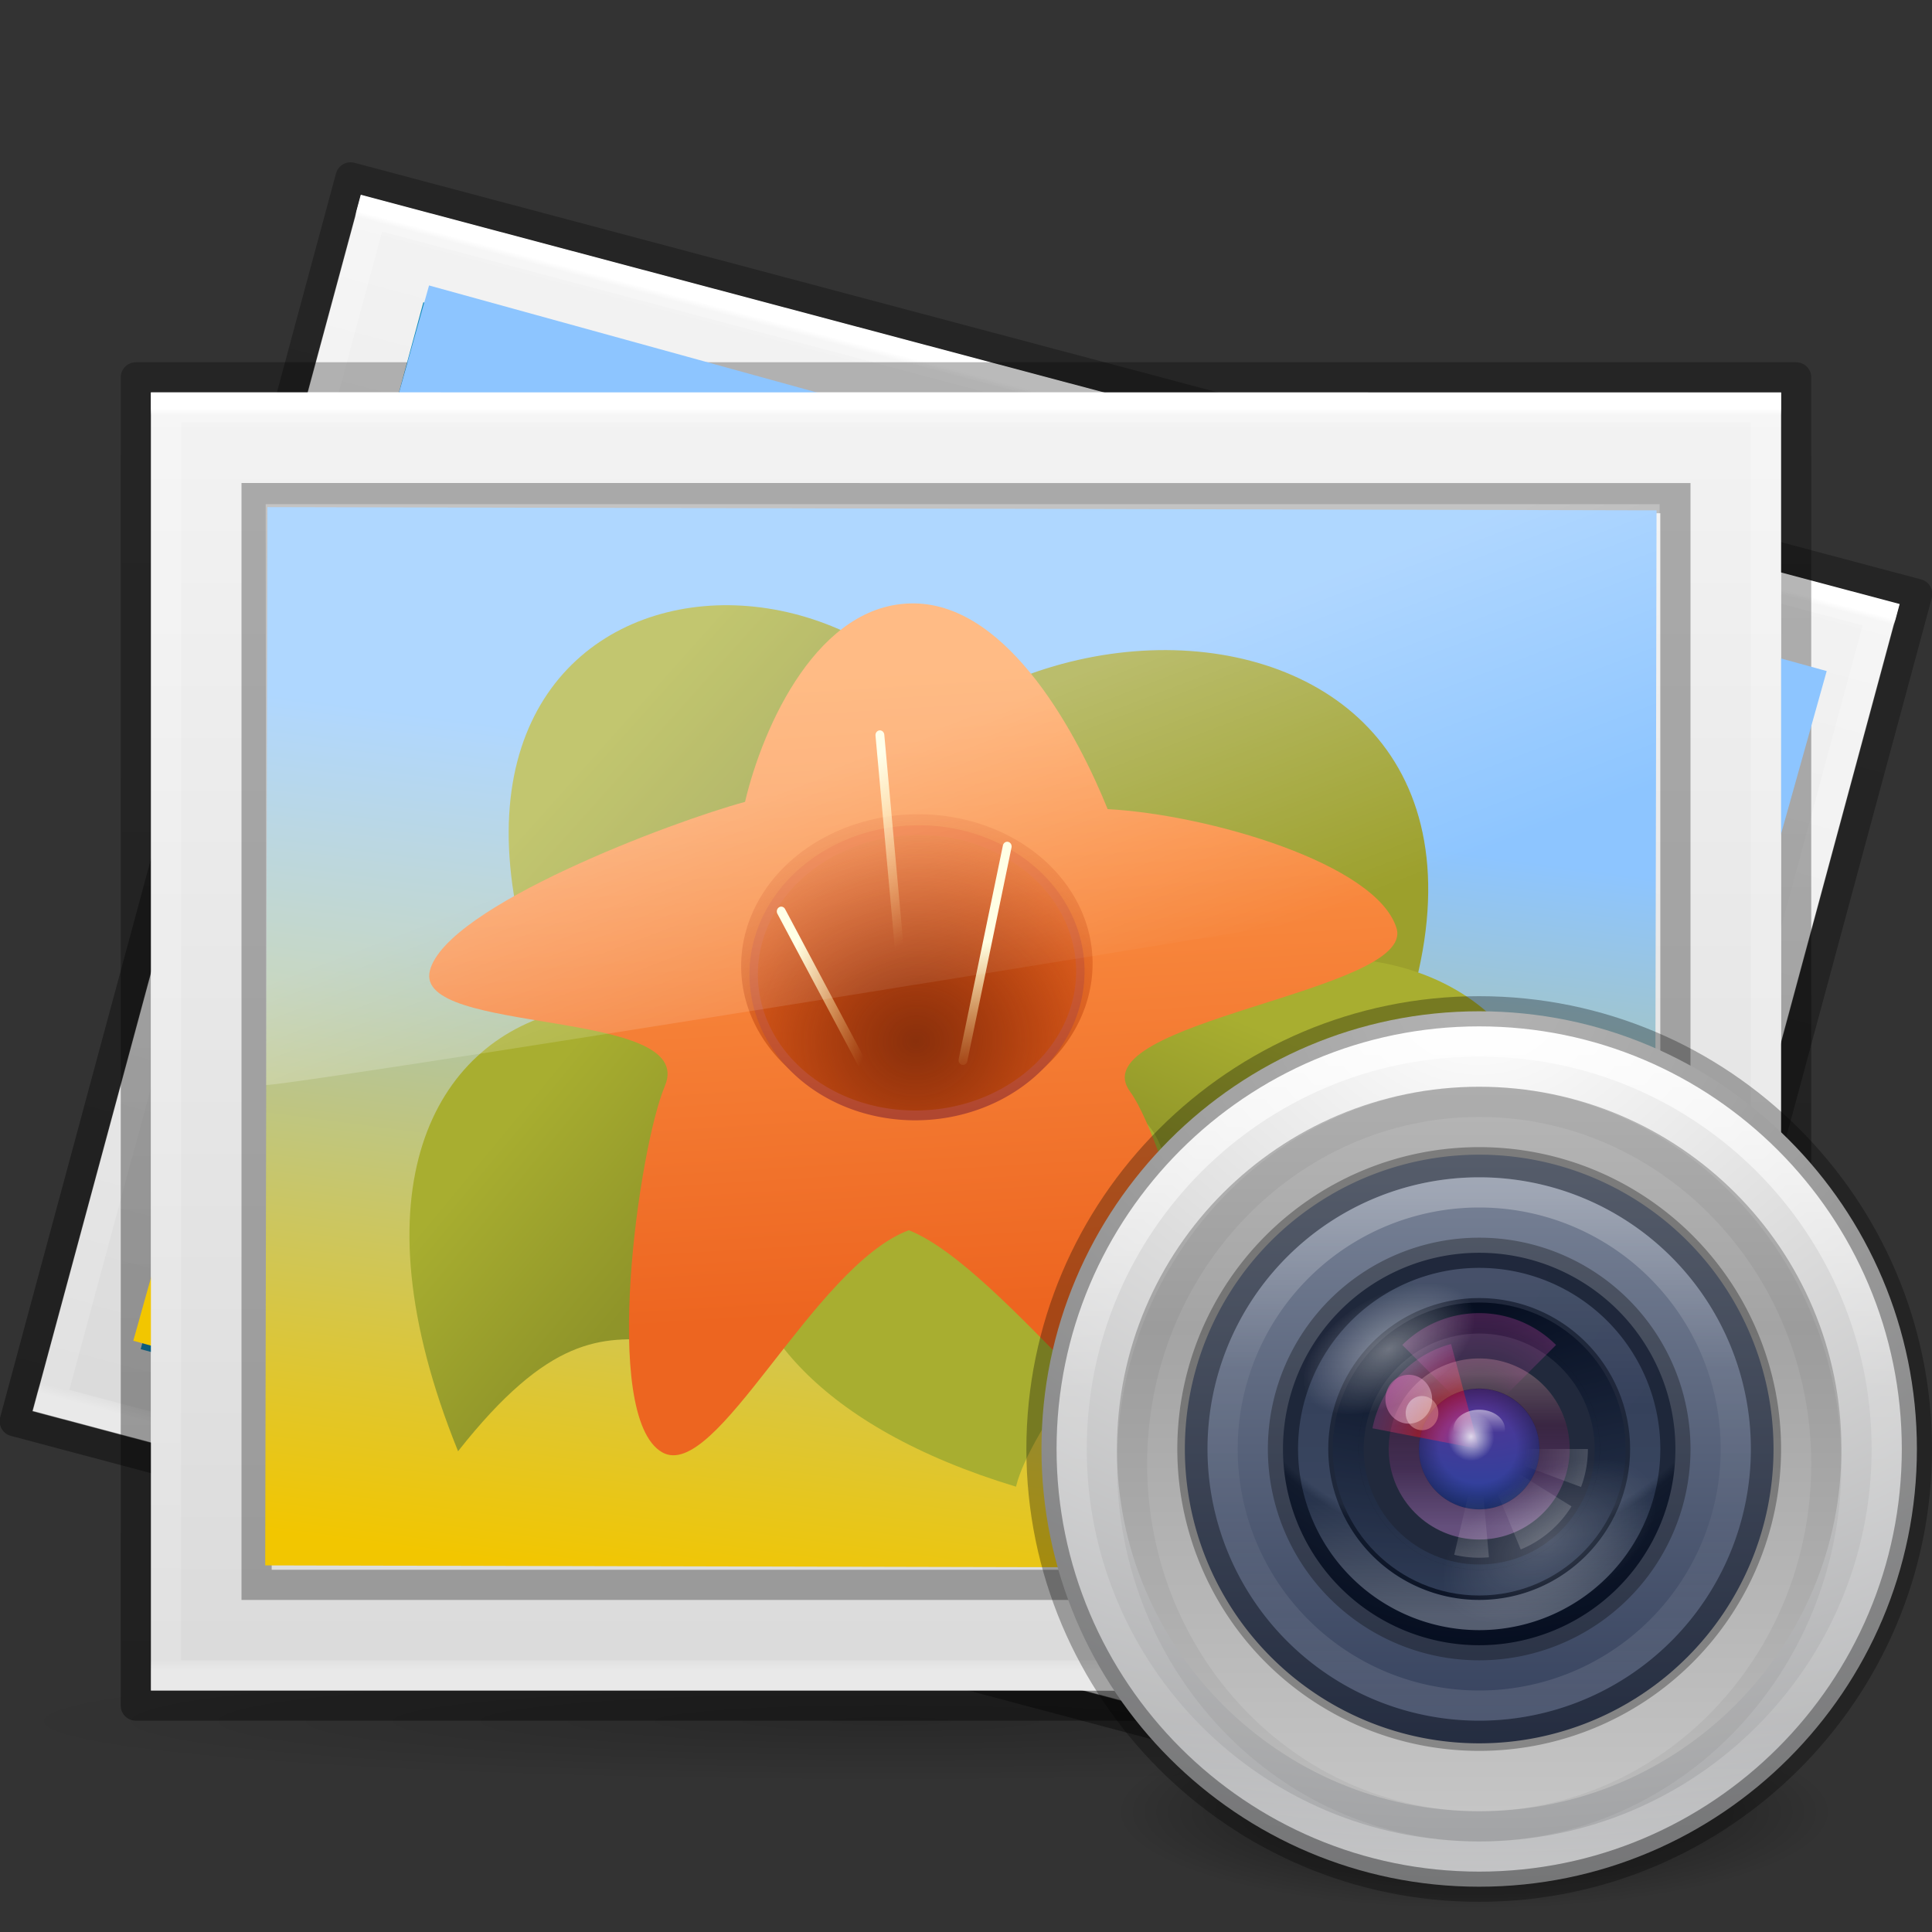 <?xml version="1.0" encoding="UTF-8" standalone="no"?>
<!-- Created with Inkscape (http://www.inkscape.org/) -->

<svg
   xmlns:dc="http://purl.org/dc/elements/1.1/"
   xmlns:cc="http://creativecommons.org/ns#"
   xmlns:rdf="http://www.w3.org/1999/02/22-rdf-syntax-ns#"
   xmlns:svg="http://www.w3.org/2000/svg"
   xmlns="http://www.w3.org/2000/svg"
   xmlns:xlink="http://www.w3.org/1999/xlink"
   xmlns:sodipodi="http://sodipodi.sourceforge.net/DTD/sodipodi-0.dtd"
   xmlns:inkscape="http://www.inkscape.org/namespaces/inkscape"
   version="1.1"
   width="64"
   height="64"
   id="svg3823"
   inkscape:version="0.48.4 r9939"
   sodipodi:docname="gthumb.svg">
  <rect width="100%" height="100%" fill="#333333" stroke="none"/>
  <sodipodi:namedview
     pagecolor="#ffffff"
     bordercolor="#666666"
     borderopacity="1"
     objecttolerance="10"
     gridtolerance="10"
     guidetolerance="10"
     inkscape:pageopacity="0"
     inkscape:pageshadow="2"
     inkscape:window-width="1855"
     inkscape:window-height="734"
     id="namedview227"
     showgrid="false"
     inkscape:zoom="9.9251071"
     inkscape:cx="67.019125"
     inkscape:cy="24.883531"
     inkscape:window-x="65"
     inkscape:window-y="24"
     inkscape:window-maximized="0"
     inkscape:current-layer="layer1" />
  <defs
     id="defs3825">
    <linearGradient
       x1="38.851"
       y1="41.608"
       x2="34.131"
       y2="37.81"
       id="linearGradient5701"
       xlink:href="#linearGradient6455-7-3-3"
       gradientUnits="userSpaceOnUse"
       gradientTransform="matrix(0.171,0,0,0.179,40.859,39.698)" />
    <linearGradient
       id="linearGradient6455-7-3-3">
      <stop
         id="stop6457-5-1-10"
         style="stop-color:#fbac9b;stop-opacity:1"
         offset="0" />
      <stop
         id="stop6459-8-9-7"
         style="stop-color:#fcfafc;stop-opacity:1"
         offset="1" />
    </linearGradient>
    <linearGradient
       x1="38.851"
       y1="41.608"
       x2="34.131"
       y2="37.81"
       id="linearGradient5699"
       xlink:href="#linearGradient6413-0-0-0"
       gradientUnits="userSpaceOnUse"
       gradientTransform="matrix(0.245,0,0,0.256,37.734,36.181)" />
    <linearGradient
       id="linearGradient6413-0-0-0">
      <stop
         id="stop6415-1-7-3"
         style="stop-color:#feffff;stop-opacity:1"
         offset="0" />
      <stop
         id="stop6417-4-9-2"
         style="stop-color:#fe70ca;stop-opacity:1"
         offset="1" />
    </linearGradient>
    <radialGradient
       cx="36.491"
       cy="39.709"
       r="3.159"
       fx="36.491"
       fy="39.709"
       id="radialGradient5697"
       xlink:href="#linearGradient6303-33-0-2-0"
       gradientUnits="userSpaceOnUse"
       gradientTransform="matrix(0.245,0,0,0.256,39.788,37.425)" />
    <linearGradient
       id="linearGradient6303-33-0-2-0">
      <stop
         id="stop6305-1-0-2-0"
         style="stop-color:#ffffff;stop-opacity:1"
         offset="0" />
      <stop
         id="stop6307-5-0-6-1"
         style="stop-color:#ffffff;stop-opacity:0"
         offset="1" />
    </linearGradient>
    <radialGradient
       cx="36.491"
       cy="39.709"
       r="3.159"
       fx="36.491"
       fy="39.709"
       id="radialGradient5695"
       xlink:href="#linearGradient6303-3-2-1-4"
       gradientUnits="userSpaceOnUse"
       gradientTransform="matrix(0.858,-0.495,0.282,0.488,3.507,43.371)" />
    <linearGradient
       id="linearGradient6303-3-2-1-4">
      <stop
         id="stop6305-3-0-9-0"
         style="stop-color:#ffffff;stop-opacity:1"
         offset="0" />
      <stop
         id="stop6307-1-0-1-2"
         style="stop-color:#ffffff;stop-opacity:0"
         offset="1" />
    </linearGradient>
    <radialGradient
       cx="36.491"
       cy="39.709"
       r="3.159"
       fx="36.491"
       fy="39.709"
       id="radialGradient5693"
       xlink:href="#linearGradient6303-4-8-5"
       gradientUnits="userSpaceOnUse"
       gradientTransform="matrix(1.067,-0.616,0.35,0.607,-1.515,49.427)" />
    <linearGradient
       id="linearGradient6303-4-8-5">
      <stop
         id="stop6305-33-3-3"
         style="stop-color:#ffffff;stop-opacity:1"
         offset="0" />
      <stop
         id="stop6307-9-3-4"
         style="stop-color:#ffffff;stop-opacity:0"
         offset="1" />
    </linearGradient>
    <radialGradient
       cx="32.373"
       cy="31.405"
       r="3.857"
       fx="32.373"
       fy="31.405"
       id="radialGradient5691"
       xlink:href="#linearGradient6088-6-1-0-06"
       gradientUnits="userSpaceOnUse"
       gradientTransform="matrix(-0.682,-0.682,0.682,-0.682,49.66,90.606)" />
    <linearGradient
       id="linearGradient6088-6-1-0-06">
      <stop
         id="stop6090-2-0-4-9"
         style="stop-color:#ff54d2;stop-opacity:0"
         offset="0" />
      <stop
         id="stop6257-4-6-1-76"
         style="stop-color:#ff54d2;stop-opacity:0"
         offset="0.324" />
      <stop
         id="stop6255-3-6-7-23"
         style="stop-color:#ff54d2;stop-opacity:0.252"
         offset="0.561" />
      <stop
         id="stop6092-9-6-8-9"
         style="stop-color:#ff54d2;stop-opacity:0.478"
         offset="1" />
    </linearGradient>
    <radialGradient
       cx="32.373"
       cy="31.405"
       r="3.857"
       fx="32.373"
       fy="31.405"
       id="radialGradient5689"
       xlink:href="#linearGradient6191-8-3-4-5"
       gradientUnits="userSpaceOnUse"
       gradientTransform="matrix(0.584,0.811,-0.783,0.564,54.679,4.044)" />
    <linearGradient
       id="linearGradient6191-8-3-4-5">
      <stop
         id="stop6193-75-7-6-4"
         style="stop-color:#ffffff;stop-opacity:0"
         offset="0" />
      <stop
         id="stop6197-3-4-1-4"
         style="stop-color:#ffffff;stop-opacity:0"
         offset="0.405" />
      <stop
         id="stop6195-7-2-5-7"
         style="stop-color:#ffffff;stop-opacity:0.478"
         offset="1" />
    </linearGradient>
    <radialGradient
       cx="32.373"
       cy="31.405"
       r="3.857"
       fx="32.373"
       fy="31.405"
       id="radialGradient5687"
       xlink:href="#linearGradient6191-7-9-4-9"
       gradientUnits="userSpaceOnUse"
       gradientTransform="matrix(0,0.999,-0.965,-2.659264e-8,79.295,15.649)" />
    <linearGradient
       id="linearGradient6191-7-9-4-9">
      <stop
         id="stop6193-7-3-6-0"
         style="stop-color:#ffffff;stop-opacity:0"
         offset="0" />
      <stop
         id="stop6197-2-2-0-4"
         style="stop-color:#ffffff;stop-opacity:0"
         offset="0.405" />
      <stop
         id="stop6195-2-1-9-1"
         style="stop-color:#ffffff;stop-opacity:0.478"
         offset="1" />
    </linearGradient>
    <radialGradient
       cx="32.373"
       cy="31.405"
       r="3.857"
       fx="32.373"
       fy="31.405"
       id="radialGradient5685"
       xlink:href="#linearGradient6191-9-9-5"
       gradientUnits="userSpaceOnUse"
       gradientTransform="matrix(0.965,0.259,-0.25,0.932,25.592,10.364)" />
    <linearGradient
       id="linearGradient6191-9-9-5">
      <stop
         id="stop6193-8-1-3"
         style="stop-color:#ffffff;stop-opacity:0"
         offset="0" />
      <stop
         id="stop6197-8-8-7"
         style="stop-color:#ffffff;stop-opacity:0"
         offset="0.405" />
      <stop
         id="stop6195-9-3-6"
         style="stop-color:#ffffff;stop-opacity:0.478"
         offset="1" />
    </linearGradient>
    <linearGradient
       x1="68.313"
       y1="52.925"
       x2="68.313"
       y2="65.922"
       id="linearGradient5713"
       xlink:href="#linearGradient3990-3-1-7-0"
       gradientUnits="userSpaceOnUse"
       gradientTransform="matrix(0.075,0,0,0.056,44.005,43.758)" />
    <linearGradient
       id="linearGradient3990-3-1-7-0">
      <stop
         id="stop3992-0-0-1-0"
         style="stop-color:#ffffff;stop-opacity:1"
         offset="0" />
      <stop
         id="stop3994-2-1-8-6"
         style="stop-color:#ffffff;stop-opacity:0"
         offset="1" />
    </linearGradient>
    <linearGradient
       x1="92.696"
       y1="16.555"
       x2="92.696"
       y2="48.984"
       id="linearGradient5735"
       xlink:href="#linearGradient4316-4-6-6-4-5"
       gradientUnits="userSpaceOnUse"
       gradientTransform="matrix(0.156,0,0,0.156,34.637,42.92)" />
    <linearGradient
       id="linearGradient4316-4-6-6-4-5">
      <stop
         id="stop4318-4-4-6-5-3"
         style="stop-color:#ffffff;stop-opacity:1"
         offset="0" />
      <stop
         id="stop4320-2-2-6-59-35"
         style="stop-color:#ffffff;stop-opacity:0.235"
         offset="0.338" />
      <stop
         id="stop4322-4-5-5-0-1"
         style="stop-color:#ffffff;stop-opacity:0.157"
         offset="0.62" />
      <stop
         id="stop4324-4-1-5-5-42"
         style="stop-color:#ffffff;stop-opacity:0.392"
         offset="1" />
    </linearGradient>
    <radialGradient
       cx="32.373"
       cy="31.405"
       r="3.857"
       fx="32.373"
       fy="31.405"
       id="radialGradient5679"
       xlink:href="#linearGradient6088-74-4-8"
       gradientUnits="userSpaceOnUse"
       gradientTransform="matrix(-0.965,0,0,-0.965,80.23,78.297)" />
    <linearGradient
       id="linearGradient6088-74-4-8">
      <stop
         id="stop6090-5-66-7"
         style="stop-color:#ff54d2;stop-opacity:0"
         offset="0" />
      <stop
         id="stop6257-5-4-6"
         style="stop-color:#f62b68;stop-opacity:1"
         offset="0.324" />
      <stop
         id="stop6255-6-7-9"
         style="stop-color:#ff0105;stop-opacity:1"
         offset="0.561" />
      <stop
         id="stop6092-0-22-2"
         style="stop-color:#ff54d2;stop-opacity:0.478"
         offset="1" />
    </linearGradient>
    <linearGradient
       x1="92.696"
       y1="16.555"
       x2="92.696"
       y2="48.984"
       id="linearGradient5677"
       xlink:href="#linearGradient4316-4-0-7-5"
       gradientUnits="userSpaceOnUse"
       gradientTransform="matrix(0.343,0,0,-0.343,17.401,59.177)" />
    <linearGradient
       id="linearGradient4316-4-0-7-5">
      <stop
         id="stop4318-4-5-3-2"
         style="stop-color:#ffffff;stop-opacity:1"
         offset="0" />
      <stop
         id="stop4320-2-9-4-1"
         style="stop-color:#ffffff;stop-opacity:0.235"
         offset="0.338" />
      <stop
         id="stop4322-4-1-3-4"
         style="stop-color:#ffffff;stop-opacity:0.157"
         offset="0.62" />
      <stop
         id="stop4324-4-8-66-2"
         style="stop-color:#ffffff;stop-opacity:0.392"
         offset="1" />
    </linearGradient>
    <radialGradient
       cx="95.838"
       cy="95.388"
       r="9.498"
       fx="95.838"
       fy="95.388"
       id="radialGradient5720"
       xlink:href="#linearGradient4278-3-5-5"
       gradientUnits="userSpaceOnUse"
       gradientTransform="matrix(0.27,-4.0264969e-8,3.7832161e-8,0.254,23.079,23.699)" />
    <linearGradient
       id="linearGradient4278-3-5-5">
      <stop
         id="stop4280-6-90-6"
         style="stop-color:#000000;stop-opacity:0"
         offset="0" />
      <stop
         id="stop4286-1-9-5"
         style="stop-color:#000000;stop-opacity:0"
         offset="0.5" />
      <stop
         id="stop4282-24-4-0"
         style="stop-color:#000000;stop-opacity:1"
         offset="1" />
    </linearGradient>
    <radialGradient
       cx="23.896"
       cy="3.99"
       r="20.397"
       id="radialGradient5723"
       xlink:href="#linearGradient2867-449-88-871-390-598-476-591-434-148-57-177-691-4-22-1"
       gradientUnits="userSpaceOnUse"
       gradientTransform="matrix(0,0.293,-0.387,0,50.543,38.31)" />
    <linearGradient
       id="linearGradient2867-449-88-871-390-598-476-591-434-148-57-177-691-4-22-1">
      <stop
         id="stop7191-4-6-8"
         style="stop-color:#612f91;stop-opacity:1"
         offset="0" />
      <stop
         id="stop7197-2-8-6"
         style="stop-color:#1a4aa2;stop-opacity:1"
         offset="1" />
    </linearGradient>
    <linearGradient
       x1="7.078"
       y1="3.082"
       x2="7.078"
       y2="45.369"
       id="linearGradient5726"
       xlink:href="#linearGradient3087-408-5-3-7"
       gradientUnits="userSpaceOnUse"
       gradientTransform="matrix(0.123,0,0,0.123,46.053,45.053)" />
    <linearGradient
       x1="7.078"
       y1="3.082"
       x2="7.078"
       y2="45.369"
       id="linearGradient3087-408-5-3-7"
       gradientUnits="userSpaceOnUse"
       gradientTransform="matrix(0.221,0,0,0.221,6.693,6.693)">
      <stop
         id="stop7201-5-71-3"
         style="stop-color:#170418;stop-opacity:1"
         offset="0" />
      <stop
         id="stop7203-2-8-8"
         style="stop-color:#50386b;stop-opacity:1"
         offset="1" />
    </linearGradient>
    <radialGradient
       cx="32"
       cy="21.239"
       r="10.498"
       fx="32"
       fy="21.239"
       id="radialGradient5731"
       xlink:href="#linearGradient6042-1-7-8"
       gradientUnits="userSpaceOnUse"
       gradientTransform="matrix(0,0.93,-2.142,0,94.495,13.27)" />
    <linearGradient
       id="linearGradient6042-1-7-8">
      <stop
         id="stop6044-9-6-3"
         style="stop-color:#07132d;stop-opacity:1"
         offset="0" />
      <stop
         id="stop6046-9-5-1"
         style="stop-color:#425479;stop-opacity:1"
         offset="1" />
    </linearGradient>
    <radialGradient
       cx="91.35"
       cy="16.448"
       r="15.639"
       fx="91.35"
       fy="16.448"
       id="radialGradient5441"
       xlink:href="#linearGradient4507-6-5-9"
       gradientUnits="userSpaceOnUse"
       gradientTransform="matrix(0,0.823,-0.823,0,62.538,-33.522)" />
    <linearGradient
       id="linearGradient4507-6-5-9">
      <stop
         id="stop4509-3-8-8"
         style="stop-color:#2d3955;stop-opacity:1"
         offset="0" />
      <stop
         id="stop5959-4-45-4"
         style="stop-color:#2b3853;stop-opacity:1"
         offset="0.725" />
      <stop
         id="stop5961-1-7-2"
         style="stop-color:#192640;stop-opacity:1"
         offset="0.75" />
      <stop
         id="stop4511-1-0-8"
         style="stop-color:#08142e;stop-opacity:1"
         offset="1" />
    </linearGradient>
    <linearGradient
       x1="92.696"
       y1="16.555"
       x2="92.696"
       y2="48.984"
       id="linearGradient5411"
       xlink:href="#linearGradient4316-5-3-5"
       gradientUnits="userSpaceOnUse"
       gradientTransform="matrix(0.53,0,0,0.53,0.166,30.727)" />
    <linearGradient
       id="linearGradient4316-5-3-5">
      <stop
         id="stop4318-1-6-2"
         style="stop-color:#ffffff;stop-opacity:1"
         offset="0" />
      <stop
         id="stop4320-9-8-9"
         style="stop-color:#ffffff;stop-opacity:0.235"
         offset="0.338" />
      <stop
         id="stop4322-42-31-5"
         style="stop-color:#ffffff;stop-opacity:0.157"
         offset="0.62" />
      <stop
         id="stop4324-9-9-3"
         style="stop-color:#ffffff;stop-opacity:0.392"
         offset="1" />
    </linearGradient>
    <linearGradient
       x1="91.566"
       y1="16.543"
       x2="91.566"
       y2="48.631"
       id="linearGradient5407"
       xlink:href="#linearGradient4220-7-2-0"
       gradientUnits="userSpaceOnUse"
       gradientTransform="matrix(0.608,0,0,0.608,-7.015,28.187)" />
    <linearGradient
       id="linearGradient4220-7-2-0">
      <stop
         id="stop4222-7-5-5"
         style="stop-color:#7a8498;stop-opacity:1"
         offset="0" />
      <stop
         id="stop4224-0-5-2"
         style="stop-color:#34405c;stop-opacity:1"
         offset="1" />
    </linearGradient>
    <linearGradient
       x1="51.2"
       y1="8.114"
       x2="51.2"
       y2="56.115"
       id="linearGradient5397"
       xlink:href="#linearGradient4164-9-2"
       gradientUnits="userSpaceOnUse"
       gradientTransform="matrix(0.5,0,0,0.5,23.343,32)" />
    <linearGradient
       id="linearGradient4164-9-2">
      <stop
         id="stop4166-3-2"
         style="stop-color:#b6b6b6;stop-opacity:1"
         offset="0" />
      <stop
         id="stop4216-6-7"
         style="stop-color:#a4a4a4;stop-opacity:1"
         offset="0.331" />
      <stop
         id="stop4168-0-3"
         style="stop-color:#c5c5c5;stop-opacity:1"
         offset="1" />
    </linearGradient>
    <linearGradient
       x1="71.204"
       y1="15.369"
       x2="71.204"
       y2="40.496"
       id="linearGradient5400"
       xlink:href="#linearGradient4806-2-9"
       gradientUnits="userSpaceOnUse"
       gradientTransform="matrix(1.119,0,0,1.119,-31.798,16.804)" />
    <linearGradient
       id="linearGradient4806-2-9">
      <stop
         id="stop4808-4-6"
         style="stop-color:#ffffff;stop-opacity:1"
         offset="0" />
      <stop
         id="stop4810-0-9"
         style="stop-color:#ffffff;stop-opacity:0.235"
         offset="0.424" />
      <stop
         id="stop4812-8-7"
         style="stop-color:#ffffff;stop-opacity:0.157"
         offset="0.821" />
      <stop
         id="stop4814-0-7"
         style="stop-color:#ffffff;stop-opacity:0.392"
         offset="1" />
    </linearGradient>
    <radialGradient
       cx="23.896"
       cy="3.99"
       r="20.397"
       fx="23.896"
       fy="3.99"
       id="radialGradient5403"
       xlink:href="#radialGradient3093-0-3-6-6-0"
       gradientUnits="userSpaceOnUse"
       gradientTransform="matrix(0,2.043,-2.697,0,59.76,-15.622)" />
    <radialGradient
       cx="23.896"
       cy="3.99"
       r="20.397"
       id="radialGradient3093-0-3-6-6-0"
       gradientUnits="userSpaceOnUse"
       gradientTransform="matrix(0,1.232,-1.626,0,18.487,-28.722)">
      <stop
         id="stop3244-9-33-7-0-9-5"
         style="stop-color:#ffffff;stop-opacity:1"
         offset="0" />
      <stop
         id="stop3246-3-5-0-8-5-0"
         style="stop-color:#dddddd;stop-opacity:1"
         offset="0.262" />
      <stop
         id="stop3248-1-7-8-8-1-0"
         style="stop-color:#abacae;stop-opacity:1"
         offset="0.661" />
      <stop
         id="stop3250-9-3-0-5-1-2"
         style="stop-color:#89898b;stop-opacity:1"
         offset="1" />
    </radialGradient>
    <radialGradient
       cx="62.625"
       cy="4.625"
       r="10.625"
       id="radialGradient4269"
       xlink:href="#radialGradient3109-470-9"
       gradientUnits="userSpaceOnUse"
       gradientTransform="matrix(1.12,0,0,0.303,-21.297,58.624)" />
    <radialGradient
       cx="62.625"
       cy="4.625"
       r="10.625"
       id="radialGradient3109-470-9"
       gradientUnits="userSpaceOnUse"
       gradientTransform="matrix(1.129,0,0,0.282,-58.729,19.694)">
      <stop
         id="stop5165-6"
         style="stop-color:#000000;stop-opacity:1"
         offset="0" />
      <stop
         id="stop5167-3"
         style="stop-color:#000000;stop-opacity:0"
         offset="1" />
    </radialGradient>
    <linearGradient
       x1="61.998"
       y1="138.732"
       x2="67.635"
       y2="121.532"
       id="linearGradient6374"
       xlink:href="#linearGradient6272-5-0"
       gradientUnits="userSpaceOnUse"
       gradientTransform="matrix(0.5,0,0,0.5,-1.001,-36)"
       spreadMethod="reflect" />
    <linearGradient
       id="linearGradient6272-5-0">
      <stop
         id="stop6274-4-0"
         style="stop-color:#ffffff;stop-opacity:1"
         offset="0" />
      <stop
         id="stop6276-8-0"
         style="stop-color:#ffffff;stop-opacity:0.543"
         offset="1" />
    </linearGradient>
    <linearGradient
       x1="-184.924"
       y1="113.979"
       x2="-175.253"
       y2="88.801"
       id="linearGradient4580"
       xlink:href="#linearGradient4574"
       gradientUnits="userSpaceOnUse"
       gradientTransform="matrix(0.202,0,0,0.202,53.927,26.752)" />
    <linearGradient
       id="linearGradient4574">
      <stop
         id="stop4576"
         style="stop-color:#7a0f01;stop-opacity:1"
         offset="0" />
      <stop
         id="stop4578"
         style="stop-color:#d31807;stop-opacity:1"
         offset="1" />
    </linearGradient>
    <linearGradient
       x1="-211.289"
       y1="88.75"
       x2="-208.497"
       y2="75.191"
       id="linearGradient4478"
       xlink:href="#linearGradient4470"
       gradientUnits="userSpaceOnUse" />
    <linearGradient
       id="linearGradient4470">
      <stop
         id="stop4472"
         style="stop-color:#ec4502;stop-opacity:1"
         offset="0" />
      <stop
         id="stop4474"
         style="stop-color:#fe7617;stop-opacity:1"
         offset="1" />
    </linearGradient>
    <linearGradient
       x1="-107.456"
       y1="-37.385"
       x2="-107.456"
       y2="38.561"
       id="linearGradient4444"
       xlink:href="#linearGradient3871-6-7"
       gradientUnits="userSpaceOnUse"
       gradientTransform="matrix(0.316,0,0,0.316,73.086,22.926)" />
    <linearGradient
       id="linearGradient3871-6-7">
      <stop
         id="stop3873-3-2"
         style="stop-color:#0b85e9;stop-opacity:1"
         offset="0" />
      <stop
         id="stop3875-4-0"
         style="stop-color:#69d1ef;stop-opacity:1"
         offset="1" />
    </linearGradient>
    <linearGradient
       x1="-96.557"
       y1="110.925"
       x2="-96.557"
       y2="39.992"
       id="linearGradient4442"
       xlink:href="#linearGradient3825-5-8"
       gradientUnits="userSpaceOnUse"
       gradientTransform="matrix(0.316,0,0,0.316,73.086,22.926)" />
    <linearGradient
       id="linearGradient3825-5-8">
      <stop
         id="stop3827-2-3"
         style="stop-color:#e89c42;stop-opacity:1"
         offset="0" />
      <stop
         id="stop3829-5-0"
         style="stop-color:#faca67;stop-opacity:1"
         offset="1" />
    </linearGradient>
    <linearGradient
       x1="41.195"
       y1="5.54"
       x2="41.195"
       y2="42.376"
       id="linearGradient4277"
       xlink:href="#linearGradient3977-7-7"
       gradientUnits="userSpaceOnUse"
       gradientTransform="matrix(1.432,0,0,1.135,-2.379,7.257)" />
    <linearGradient
       id="linearGradient3977-7-7">
      <stop
         id="stop3979-6-5"
         style="stop-color:#ffffff;stop-opacity:1"
         offset="0" />
      <stop
         id="stop3981-3-2"
         style="stop-color:#ffffff;stop-opacity:0.235"
         offset="0.005" />
      <stop
         id="stop3983-8-2"
         style="stop-color:#ffffff;stop-opacity:0.157"
         offset="0.991" />
      <stop
         id="stop3985-2-1"
         style="stop-color:#ffffff;stop-opacity:0.392"
         offset="1" />
    </linearGradient>
    <linearGradient
       x1="25.132"
       y1="0.985"
       x2="25.132"
       y2="47.013"
       id="linearGradient4285"
       xlink:href="#linearGradient3600-9-8"
       gradientUnits="userSpaceOnUse"
       gradientTransform="matrix(1.543,0,0,0.934,-5.029,10.643)" />
    <linearGradient
       id="linearGradient3600-9-8">
      <stop
         id="stop3602-0-0"
         style="stop-color:#f4f4f4;stop-opacity:1"
         offset="0" />
      <stop
         id="stop3604-9-1"
         style="stop-color:#dbdbdb;stop-opacity:1"
         offset="1" />
    </linearGradient>
    <linearGradient
       x1="-76.835"
       y1="6.681"
       x2="-76.844"
       y2="52.888"
       id="linearGradient4288"
       xlink:href="#linearGradient4623-7-4"
       gradientUnits="userSpaceOnUse"
       gradientTransform="matrix(1.337,7.4776901e-4,2.7406382e-4,0.956,162.239,6.291)" />
    <linearGradient
       id="linearGradient4623-7-4">
      <stop
         id="stop4625-3-2"
         style="stop-color:#000000;stop-opacity:0.271"
         offset="0" />
      <stop
         id="stop4627-1-5"
         style="stop-color:#000000;stop-opacity:0.368"
         offset="1" />
    </linearGradient>
    <radialGradient
       cx="19.534"
       cy="40.43"
       r="23.93"
       fx="19.534"
       fy="40.43"
       id="radialGradient4291"
       xlink:href="#linearGradient5071-7-3-1"
       gradientUnits="userSpaceOnUse"
       gradientTransform="matrix(1.233,0,0,0.084,5.418,53.621)" />
    <linearGradient
       id="linearGradient5071-7-3-1">
      <stop
         id="stop5073-2-9-0"
         style="stop-color:#000000;stop-opacity:1"
         offset="0" />
      <stop
         id="stop5075-2-1-6"
         style="stop-color:#000000;stop-opacity:0"
         offset="1" />
    </linearGradient>
    <linearGradient
       x1="41.195"
       y1="5.54"
       x2="41.195"
       y2="42.376"
       id="linearGradient4294"
       xlink:href="#linearGradient3977-7-6-9"
       gradientUnits="userSpaceOnUse"
       gradientTransform="matrix(1.352,0.359,-0.287,1.063,6.448,-0.761)" />
    <linearGradient
       id="linearGradient3977-7-6-9">
      <stop
         id="stop3979-6-1-8"
         style="stop-color:#ffffff;stop-opacity:1"
         offset="0" />
      <stop
         id="stop3981-3-0-0"
         style="stop-color:#ffffff;stop-opacity:0.235"
         offset="0.005" />
      <stop
         id="stop3983-8-3-1"
         style="stop-color:#ffffff;stop-opacity:0.157"
         offset="0.991" />
      <stop
         id="stop3985-2-6-1"
         style="stop-color:#ffffff;stop-opacity:0.392"
         offset="1" />
    </linearGradient>
    <linearGradient
       x1="25.132"
       y1="0.985"
       x2="25.132"
       y2="47.013"
       id="linearGradient4298"
       xlink:href="#linearGradient3600-9-3-2"
       gradientUnits="userSpaceOnUse"
       gradientTransform="matrix(1.456,0.387,-0.236,0.875,3.091,1.746)" />
    <linearGradient
       id="linearGradient3600-9-3-2">
      <stop
         id="stop3602-0-2-4"
         style="stop-color:#f4f4f4;stop-opacity:1"
         offset="0" />
      <stop
         id="stop3604-9-0-8"
         style="stop-color:#dbdbdb;stop-opacity:1"
         offset="1" />
    </linearGradient>
    <linearGradient
       id="linearGradient4623-7-9-2">
      <stop
         id="stop4625-3-1-1"
         style="stop-color:#000000;stop-opacity:0.271"
         offset="0" />
      <stop
         id="stop4627-1-4-5"
         style="stop-color:#000000;stop-opacity:0.368"
         offset="1" />
    </linearGradient>
    <linearGradient
       x1="-76.835"
       y1="6.681"
       x2="-76.844"
       y2="52.888"
       id="linearGradient3821"
       xlink:href="#linearGradient4623-7-9-2"
       gradientUnits="userSpaceOnUse"
       gradientTransform="matrix(1.262,0.336,-0.241,0.895,162.026,39.643)" />
    <linearGradient
       inkscape:collect="always"
       xlink:href="#linearGradient2782-839-396"
       id="linearGradient5040"
       gradientUnits="userSpaceOnUse"
       gradientTransform="matrix(4.796,0,0,4.285,-361.447,-133.082)"
       x1="20"
       y1="13.577"
       x2="17.27"
       y2="32.699" />
    <linearGradient
       inkscape:collect="always"
       id="linearGradient2782-839-396">
      <stop
         offset="0"
         id="stop7582"
         style="stop-color:#8dc5ff;stop-opacity:1" />
      <stop
         offset="1"
         id="stop7584"
         style="stop-color:#f2c600;stop-opacity:1" />
    </linearGradient>
    <linearGradient
       inkscape:collect="always"
       xlink:href="#linearGradient2862-191-249"
       id="linearGradient5042"
       gradientUnits="userSpaceOnUse"
       gradientTransform="matrix(5.121,0.579,-0.737,5.642,-330.285,-256.155)"
       x1="11.75"
       y1="23.25"
       x2="14.5"
       y2="26" />
    <linearGradient
       inkscape:collect="always"
       id="linearGradient2862-191-249">
      <stop
         offset="0"
         id="stop7588"
         style="stop-color:#a8ae30;stop-opacity:1" />
      <stop
         offset="1"
         id="stop7590"
         style="stop-color:#8f9429;stop-opacity:1" />
    </linearGradient>
    <linearGradient
       inkscape:collect="always"
       xlink:href="#linearGradient2862-537-737"
       id="linearGradient5044"
       gradientUnits="userSpaceOnUse"
       gradientTransform="matrix(6.036,0.612,-0.818,5.698,-367.996,-220.091)"
       x1="27.812"
       y1="22.657"
       x2="26.7"
       y2="25.157" />
    <linearGradient
       inkscape:collect="always"
       id="linearGradient2862-537-737">
      <stop
         offset="0"
         id="stop7594"
         style="stop-color:#a8ae30;stop-opacity:1" />
      <stop
         offset="1"
         id="stop7596"
         style="stop-color:#8f9429;stop-opacity:1" />
    </linearGradient>
    <linearGradient
       inkscape:collect="always"
       xlink:href="#linearGradient2862-897-722"
       id="linearGradient5049"
       gradientUnits="userSpaceOnUse"
       gradientTransform="matrix(4.979,0.644,-0.677,5.929,-345.383,-224.803)"
       x1="11.75"
       y1="23.25"
       x2="14.5"
       y2="26" />
    <linearGradient
       inkscape:collect="always"
       id="linearGradient2862-897-722">
      <stop
         offset="0"
         id="stop7606"
         style="stop-color:#a8ae30;stop-opacity:1" />
      <stop
         offset="1"
         id="stop7608"
         style="stop-color:#8f9429;stop-opacity:1" />
    </linearGradient>
    <linearGradient
       inkscape:collect="always"
       xlink:href="#linearGradient2855-649-911"
       id="linearGradient5055"
       gradientUnits="userSpaceOnUse"
       gradientTransform="matrix(1.123,0.009,0.011,1.236,0.289,-4.715)"
       x1="16.917"
       y1="25.211"
       x2="16.374"
       y2="16.541" />
    <linearGradient
       inkscape:collect="always"
       id="linearGradient2855-649-911">
      <stop
         offset="0"
         id="stop7624"
         style="stop-color:#ed6520;stop-opacity:1" />
      <stop
         offset="1"
         id="stop7626"
         style="stop-color:#ff9e50;stop-opacity:1" />
    </linearGradient>
    <radialGradient
       inkscape:collect="always"
       xlink:href="#linearGradient2891-388-107"
       id="radialGradient5059"
       gradientUnits="userSpaceOnUse"
       gradientTransform="matrix(1.813,-7.680244e-7,1.042223e-6,1.396,-15.45,-9.15)"
       cx="19"
       cy="22.472"
       fx="19"
       fy="22.472"
       r="2" />
    <linearGradient
       inkscape:collect="always"
       id="linearGradient2891-388-107">
      <stop
         offset="0"
         id="stop7636"
         style="stop-color:#8a300c;stop-opacity:1;" />
      <stop
         offset="1"
         id="stop7638"
         style="stop-color:#ec510c;stop-opacity:0" />
    </linearGradient>
    <linearGradient
       id="linearGradient2911-613-519">
      <stop
         offset="0"
         id="stop7648"
         style="stop-color:#ffffe0;stop-opacity:1;" />
      <stop
         offset="1"
         id="stop7650"
         style="stop-color:#ffe588;stop-opacity:0;" />
    </linearGradient>
    <linearGradient
       id="linearGradient2911-198-956">
      <stop
         offset="0"
         id="stop7654"
         style="stop-color:#ffffe0;stop-opacity:1;" />
      <stop
         offset="1"
         id="stop7656"
         style="stop-color:#ffe588;stop-opacity:0;" />
    </linearGradient>
    <linearGradient
       id="linearGradient2911-977-39">
      <stop
         offset="0"
         id="stop7660"
         style="stop-color:#ffffe0;stop-opacity:1;" />
      <stop
         offset="1"
         id="stop7662"
         style="stop-color:#ffe588;stop-opacity:0;" />
    </linearGradient>
    <linearGradient
       y2="9.5"
       x2="18.655"
       y1="26"
       x1="28.312"
       gradientTransform="matrix(5.691,0,0,4.997,-378.781,-149.605)"
       gradientUnits="userSpaceOnUse"
       id="linearGradient3779"
       xlink:href="#linearGradient2760-892-392"
       inkscape:collect="always" />
    <linearGradient
       id="linearGradient2760-892-392">
      <stop
         offset="0"
         id="stop7666"
         style="stop-color:#ffffff;stop-opacity:1;" />
      <stop
         offset="1"
         id="stop7668"
         style="stop-color:#ffffff;stop-opacity:0.424" />
    </linearGradient>
    <linearGradient
       inkscape:collect="always"
       xlink:href="#linearGradient2782-839-396"
       id="linearGradient4159"
       gradientUnits="userSpaceOnUse"
       gradientTransform="matrix(4.796,0,0,4.285,-361.447,-133.082)"
       x1="20"
       y1="13.577"
       x2="17.27"
       y2="32.699" />
    <linearGradient
       inkscape:collect="always"
       xlink:href="#linearGradient2862-191-249"
       id="linearGradient4161"
       gradientUnits="userSpaceOnUse"
       gradientTransform="matrix(5.121,0.579,-0.737,5.642,-330.285,-256.155)"
       x1="11.75"
       y1="23.25"
       x2="14.5"
       y2="26" />
    <linearGradient
       inkscape:collect="always"
       xlink:href="#linearGradient2862-537-737"
       id="linearGradient4163"
       gradientUnits="userSpaceOnUse"
       gradientTransform="matrix(6.036,0.612,-0.818,5.698,-367.996,-220.091)"
       x1="27.812"
       y1="22.657"
       x2="26.7"
       y2="25.157" />
    <linearGradient
       inkscape:collect="always"
       xlink:href="#linearGradient2862-897-722"
       id="linearGradient4165"
       gradientUnits="userSpaceOnUse"
       gradientTransform="matrix(4.979,0.644,-0.677,5.929,-345.383,-224.803)"
       x1="11.75"
       y1="23.25"
       x2="14.5"
       y2="26" />
    <linearGradient
       inkscape:collect="always"
       xlink:href="#linearGradient2855-649-911"
       id="linearGradient4167"
       gradientUnits="userSpaceOnUse"
       gradientTransform="matrix(1.123,0.009,0.011,1.236,0.289,-4.715)"
       x1="16.917"
       y1="25.211"
       x2="16.374"
       y2="16.541" />
    <radialGradient
       inkscape:collect="always"
       xlink:href="#linearGradient2891-388-107"
       id="radialGradient4169"
       gradientUnits="userSpaceOnUse"
       gradientTransform="matrix(1.813,-7.680244e-7,1.042223e-6,1.396,-15.45,-9.15)"
       cx="19"
       cy="22.472"
       fx="19"
       fy="22.472"
       r="2" />
    <radialGradient
       inkscape:collect="always"
       xlink:href="#linearGradient2891-388-107-9"
       id="radialGradient5059-4"
       gradientUnits="userSpaceOnUse"
       gradientTransform="matrix(1.813,-7.680244e-7,1.042223e-6,1.396,-15.45,-9.15)"
       cx="19"
       cy="22.472"
       fx="19"
       fy="22.472"
       r="2" />
    <linearGradient
       inkscape:collect="always"
       id="linearGradient2891-388-107-9">
      <stop
         offset="0"
         id="stop7636-6"
         style="stop-color:#8a300c;stop-opacity:1;" />
      <stop
         offset="1"
         id="stop7638-1"
         style="stop-color:#ec510c;stop-opacity:0" />
    </linearGradient>
    <linearGradient
       inkscape:collect="always"
       xlink:href="#linearGradient2885-866-809-6"
       id="linearGradient5061-3"
       gradientUnits="userSpaceOnUse"
       x1="18.369"
       y1="23.025"
       x2="18.154"
       y2="19.235" />
    <linearGradient
       inkscape:collect="always"
       id="linearGradient2885-866-809-6">
      <stop
         offset="0"
         id="stop7642-9"
         style="stop-color:#b04730;stop-opacity:1" />
      <stop
         offset="1"
         id="stop7644-7"
         style="stop-color:#ff7b2f;stop-opacity:1" />
    </linearGradient>
    <linearGradient
       inkscape:collect="always"
       xlink:href="#linearGradient2911-613-519-4"
       id="linearGradient5063-6"
       gradientUnits="userSpaceOnUse"
       gradientTransform="matrix(0.833,0,0,1.121,3.056,-2.099)"
       x1="21"
       y1="20"
       x2="21.25"
       y2="22" />
    <linearGradient
       id="linearGradient2911-613-519-4">
      <stop
         offset="0"
         id="stop7648-1"
         style="stop-color:#ffffe0;stop-opacity:1;" />
      <stop
         offset="1"
         id="stop7650-3"
         style="stop-color:#ffe588;stop-opacity:0;" />
    </linearGradient>
    <linearGradient
       inkscape:collect="always"
       xlink:href="#linearGradient2911-198-956-5"
       id="linearGradient5065-7"
       gradientUnits="userSpaceOnUse"
       gradientTransform="matrix(0.859,0,0,1.114,2.471,-2.224)"
       x1="17"
       y1="21"
       x2="18.892"
       y2="22.07" />
    <linearGradient
       id="linearGradient2911-198-956-5">
      <stop
         offset="0"
         id="stop7654-9"
         style="stop-color:#ffffe0;stop-opacity:1;" />
      <stop
         offset="1"
         id="stop7656-8"
         style="stop-color:#ffe588;stop-opacity:0;" />
    </linearGradient>
    <linearGradient
       y2="20.631"
       x2="19.488"
       y1="18"
       x1="18"
       gradientTransform="matrix(0.833,0,0,1.058,2.939,-1.346)"
       gradientUnits="userSpaceOnUse"
       id="linearGradient3269"
       xlink:href="#linearGradient2911-977-39-2"
       inkscape:collect="always" />
    <linearGradient
       id="linearGradient2911-977-39-2">
      <stop
         offset="0"
         id="stop7660-7"
         style="stop-color:#ffffe0;stop-opacity:1;" />
      <stop
         offset="1"
         id="stop7662-0"
         style="stop-color:#ffe588;stop-opacity:0;" />
    </linearGradient>
    <linearGradient
       y2="20.631"
       x2="19.488"
       y1="18"
       x1="18"
       gradientTransform="matrix(0.833,0,0,1.058,2.939,-1.346)"
       gradientUnits="userSpaceOnUse"
       id="linearGradient3381"
       xlink:href="#linearGradient2911-977-39-2"
       inkscape:collect="always" />
    <linearGradient
       x1="16.626"
       y1="15.298"
       x2="20.055"
       y2="24.628"
       id="linearGradient3163"
       xlink:href="#linearGradient8265-821-176-38-919-66-249-7-7-1-5"
       gradientUnits="userSpaceOnUse"
       gradientTransform="matrix(0.782,0,0,0.813,58.728,-29.175)" />
    <linearGradient
       id="linearGradient8265-821-176-38-919-66-249-7-7-1-5">
      <stop
         id="stop2687-1-9-6-7"
         style="stop-color:#ffffff;stop-opacity:1"
         offset="0" />
      <stop
         id="stop2689-5-4-4-2"
         style="stop-color:#ffffff;stop-opacity:0"
         offset="1" />
    </linearGradient>
    <linearGradient
       y2="24.628"
       x2="20.055"
       y1="15.298"
       x1="16.626"
       gradientTransform="matrix(1.002,0,0,1.043,7.782,10.743)"
       gradientUnits="userSpaceOnUse"
       id="linearGradient3398"
       xlink:href="#linearGradient8265-821-176-38-919-66-249-7-7-1-5"
       inkscape:collect="always" />
  </defs>
  <g
     id="layer1">
    <path
       d="M 52.386,60.883 0.488,47.082 11.613,5.876 63.511,19.677 z"
       inkscape:connector-curvature="0"
       id="rect6741-1-2-0-6-5"
       style="color:#000000;fill:none;stroke:url(#linearGradient3821);stroke-width:1;stroke-linecap:butt;stroke-linejoin:round;stroke-miterlimit:4;stroke-opacity:1;stroke-dasharray:none;stroke-dashoffset:0;marker:none;visibility:visible;display:inline;overflow:visible;enable-background:accumulate" />
    <path
       d="m 11.958,6.469 c 11.676,3.105 50.954,13.553 50.954,13.553 l -10.871,40.267 c 0,0 -33.97,-9.034 -50.955,-13.55 3.624,-13.423 7.248,-26.846 10.872,-40.27 z"
       inkscape:connector-curvature="0"
       id="path4160-9-4-5"
       style="fill:url(#linearGradient4298);fill-opacity:1;stroke:none;display:inline" />
    <path
       d="m 14.376,10.625 c 10.163,2.703 44.349,11.796 44.349,11.796 l -9.102,33.712 c 0,0 -29.566,-7.863 -44.349,-11.794 3.034,-11.238 6.068,-22.476 9.102,-33.714 z"
       inkscape:connector-curvature="0"
       id="path4160-62-9-5"
       style="color:#000000;fill:#49bdea;fill-opacity:1;fill-rule:nonzero;stroke:#158bb9;stroke-width:1;stroke-linecap:butt;stroke-linejoin:miter;stroke-miterlimit:4;stroke-opacity:1;stroke-dasharray:none;stroke-dashoffset:0;marker:none;visibility:visible;display:inline;overflow:visible;enable-background:accumulate" />
    <path
       d="M 51.695,59.696 1.684,46.396 12.304,7.063 62.315,20.363 z"
       inkscape:connector-curvature="0"
       id="rect6741-1-2-8-7"
       style="fill:none;stroke:url(#linearGradient4294);stroke-width:1;stroke-linecap:round;stroke-linejoin:miter;stroke-miterlimit:4;stroke-opacity:1;stroke-dasharray:none;stroke-dashoffset:0" />
    <path
       d="m 59,57 a 29.5,2 0 0 1 -59,0 29.5,2 0 1 1 59,0 z"
       inkscape:connector-curvature="0"
       id="path5050-1"
       style="opacity:0.2;color:#000000;fill:url(#radialGradient4291);fill-opacity:1;fill-rule:nonzero;stroke:none;stroke-width:1;marker:none;visibility:visible;display:inline;overflow:visible;enable-background:accumulate" />
    <path
       d="m 59.5,56.5 -55,0 0,-44 55,0 z"
       inkscape:connector-curvature="0"
       id="rect6741-1-2-0-9"
       style="color:#000000;fill:none;stroke:url(#linearGradient4288);stroke-width:1;stroke-linecap:butt;stroke-linejoin:round;stroke-miterlimit:4;stroke-opacity:1;stroke-dasharray:none;stroke-dashoffset:0;marker:none;visibility:visible;display:inline;overflow:visible;enable-background:accumulate" />
    <g
       id="g4129"
       transform="matrix(0.336,0.05,-0.052,0.339,114.649,73.68)"
       style="stroke:none;display:inline">
      <g
         style="stroke:none"
         id="g4131">
        <rect
           transform="matrix(0.993,0.12,-0.122,0.993,0,0)"
           id="rect4133"
           x="-335.773"
           y="-102.544"
           width="141.41"
           height="105.765"
           ry="0"
           style="fill:url(#linearGradient4159);fill-opacity:1;fill-rule:nonzero;stroke:none" />
        <path
           sodipodi:nodetypes="ccc"
           style="fill:url(#linearGradient4161);fill-opacity:1;fill-rule:evenodd;stroke:none"
           id="path4135"
           d="m -249.291,-100.514 c -6.218,-37.022 -64.132,-37.982 -48.817,14.037 21.942,-19.87 21.788,2.463 48.817,-14.037 z"
           inkscape:connector-curvature="0" />
        <path
           sodipodi:nodetypes="ccc"
           style="fill:#9ca02c;fill-opacity:1;fill-rule:evenodd;stroke:none"
           id="path4137"
           d="m -271.824,-96.527 c 18.441,-37.14 88.676,-22.915 54.821,27.54 -20.637,-26.581 -27.045,-3.15 -54.821,-27.54 z"
           inkscape:connector-curvature="0" />
        <path
           sodipodi:nodetypes="ccc"
           style="fill:url(#linearGradient4163);fill-opacity:1;fill-rule:evenodd;stroke:none"
           id="path4139"
           d="m -255.669,-64.172 c 17.39,-35.813 79.945,-23.687 48.439,25.147 -17.852,-24.935 -24.142,-2.449 -48.439,-25.147 z"
           inkscape:connector-curvature="0" />
        <path
           sodipodi:nodetypes="ccc"
           style="fill:url(#linearGradient4165);fill-opacity:1;fill-rule:evenodd;stroke:none"
           id="path4141"
           d="m -265.616,-60.543 c -6.297,-38.982 -62.572,-40.393 -47.334,14.427 21.182,-20.747 21.186,2.742 47.334,-14.427 z"
           inkscape:connector-curvature="0" />
        <path
           sodipodi:nodetypes="ccs"
           style="fill:#a8ae30;fill-opacity:1;fill-rule:evenodd;stroke:none"
           id="path4143"
           d="m -260.496,-78.505 c 46.013,5.563 7.867,31.072 3.536,42.597 -38.807,-16.74 -26.331,-45.353 -3.536,-42.597 z"
           inkscape:connector-curvature="0" />
        <g
           transform="matrix(5.752,0.695,-0.727,5.936,-359.165,-225.98)"
           id="g4145"
           style="stroke:none">
          <path
             sodipodi:nodetypes="ccssscscssc"
             style="fill:url(#linearGradient4167);fill-opacity:1;fill-rule:nonzero;stroke:none"
             d="m 24.899,29.084 c -0.809,0.675 -3.603,-3.233 -5.293,-3.865 -1.68,0.604 -3.38,4.239 -4.329,3.722 -1.085,-0.592 -0.415,-5.102 0.038,-6.124 0.583,-1.317 -4.422,-0.83 -4.133,-1.92 0.286,-1.076 4.265,-2.505 5.533,-2.833 0.314,-1.276 1.283,-3.34 2.968,-3.325 1.685,0.014 2.908,2.263 3.405,3.432 1.76,0.086 4.729,0.899 5.08,1.979 0.347,1.066 -5.589,1.57 -4.675,2.747 0.667,0.859 1.989,5.503 1.406,6.189 z"
             id="path4147"
             inkscape:connector-curvature="0" />
          <path
             sodipodi:rx="2"
             sodipodi:ry="1.5"
             style="fill:url(#radialGradient4169);fill-opacity:1;fill-rule:nonzero;stroke:none"
             sodipodi:type="arc"
             d="m 21,21.5 c 0,0.828 -0.895,1.5 -2,1.5 -1.105,0 -2,-0.672 -2,-1.5 0,-0.828 0.895,-1.5 2,-1.5 1.105,0 2,0.672 2,1.5 z"
             transform="matrix(1.544,-0.007,-0.008,1.678,-9.424,-15.163)"
             sodipodi:cy="21.5"
             sodipodi:cx="19"
             id="path4149" />
          <path
             sodipodi:nodetypes="cc"
             style="fill:none;stroke:none"
             d="m 20.615,22.323 0.823,-3.774"
             id="path4151"
             inkscape:connector-curvature="0" />
          <path
             sodipodi:nodetypes="cc"
             style="fill:none;stroke:none"
             d="M 18.924,22.76 17.169,19.701"
             id="path4153"
             inkscape:connector-curvature="0" />
          <path
             sodipodi:nodetypes="cc"
             style="fill:none;stroke:none"
             d="M 19.542,21.722 19.024,16.587"
             id="path4155"
             inkscape:connector-curvature="0" />
        </g>
      </g>
      <rect
         ry="0"
         style="fill:none;stroke:none"
         height="104.704"
         width="140.328"
         y="-101.983"
         x="-335.207"
         id="rect4157"
         transform="matrix(0.993,0.12,-0.122,0.993,0,0)" />
    </g>
    <path
       d="m 5,13 c 12.374,0 54,0.003 54,0.003 l 6e-5,42.997 c 0,0 -36,0 -54,0 0,-14.333 0,-28.667 0,-43 z"
       inkscape:connector-curvature="0"
       id="path4160-9-48"
       style="fill:url(#linearGradient4285);fill-opacity:1;stroke:none;display:inline" />
    <path
       d="m 58.5,55.5 -53,0 0,-42 53,0 z"
       inkscape:connector-curvature="0"
       id="rect6741-1-2-3"
       style="fill:none;stroke:url(#linearGradient4277);stroke-width:1;stroke-linecap:round;stroke-linejoin:miter;stroke-miterlimit:4;stroke-opacity:1;stroke-dasharray:none;stroke-dashoffset:0" />
    <path
       d="m 8.5,16.5 c 10.77,0 47,0.002 47,0.002 l 5e-5,35.998 c 0,0 -31.333,0 -47,0 0,-12 0,-24 0,-36 z"
       inkscape:connector-curvature="0"
       id="path4160-62-91"
       style="opacity:0.3;color:#000000;fill:none;stroke:#000000;stroke-width:1;stroke-linecap:butt;stroke-linejoin:miter;stroke-miterlimit:4;stroke-opacity:1;stroke-dasharray:none;stroke-dashoffset:0;marker:none;visibility:visible;display:inline;overflow:visible;enable-background:accumulate" />
    <g
       style="stroke:none;display:inline"
       transform="matrix(0.323,-0.039,0.039,0.329,118.055,51.041)"
       id="g4458">
      <g
         id="g4384"
         style="stroke:none">
        <rect
           style="fill:url(#linearGradient5040);fill-opacity:1;fill-rule:nonzero;stroke:none"
           ry="0"
           height="105.765"
           width="141.41"
           y="-102.544"
           x="-335.773"
           id="rect14257"
           transform="matrix(0.993,0.12,-0.122,0.993,0,0)" />
        <path
           inkscape:connector-curvature="0"
           d="m -249.291,-100.514 c -6.218,-37.022 -64.132,-37.982 -48.817,14.037 21.942,-19.87 21.788,2.463 48.817,-14.037 z"
           id="path14259"
           style="fill:url(#linearGradient5042);fill-opacity:1;fill-rule:evenodd;stroke:none"
           sodipodi:nodetypes="ccc" />
        <path
           inkscape:connector-curvature="0"
           d="m -271.824,-96.527 c 18.441,-37.14 88.676,-22.915 54.821,27.54 -20.637,-26.581 -27.045,-3.15 -54.821,-27.54 z"
           id="path14261"
           style="fill:#9ca02c;fill-opacity:1;fill-rule:evenodd;stroke:none"
           sodipodi:nodetypes="ccc" />
        <path
           inkscape:connector-curvature="0"
           d="m -255.669,-64.172 c 17.39,-35.813 79.945,-23.687 48.439,25.147 -17.852,-24.935 -24.142,-2.449 -48.439,-25.147 z"
           id="path14263"
           style="fill:url(#linearGradient5044);fill-opacity:1;fill-rule:evenodd;stroke:none"
           sodipodi:nodetypes="ccc" />
        <path
           inkscape:connector-curvature="0"
           d="m -265.616,-60.543 c -6.297,-38.982 -62.572,-40.393 -47.334,14.427 21.182,-20.747 21.186,2.742 47.334,-14.427 z"
           id="path14265"
           style="fill:url(#linearGradient5049);fill-opacity:1;fill-rule:evenodd;stroke:none"
           sodipodi:nodetypes="ccc" />
        <path
           inkscape:connector-curvature="0"
           d="m -260.496,-78.505 c 46.013,5.563 7.867,31.072 3.536,42.597 -38.807,-16.74 -26.331,-45.353 -3.536,-42.597 z"
           id="path14267"
           style="fill:#a8ae30;fill-opacity:1;fill-rule:evenodd;stroke:none"
           sodipodi:nodetypes="ccs" />
        <g
           style="stroke:none"
           id="g14269"
           transform="matrix(5.752,0.695,-0.727,5.936,-359.165,-225.98)">
          <path
             inkscape:connector-curvature="0"
             id="path14271"
             d="m 24.899,29.084 c -0.809,0.675 -3.603,-3.233 -5.293,-3.865 -1.68,0.604 -3.38,4.239 -4.329,3.722 -1.085,-0.592 -0.415,-5.102 0.038,-6.124 0.583,-1.317 -4.422,-0.83 -4.133,-1.92 0.286,-1.076 4.265,-2.505 5.533,-2.833 0.314,-1.276 1.283,-3.34 2.968,-3.325 1.685,0.014 2.908,2.263 3.405,3.432 1.76,0.086 4.729,0.899 5.08,1.979 0.347,1.066 -5.589,1.57 -4.675,2.747 0.667,0.859 1.989,5.503 1.406,6.189 z"
             style="fill:url(#linearGradient5055);fill-opacity:1;fill-rule:nonzero;stroke:none"
             sodipodi:nodetypes="ccssscscssc" />
          <path
             id="path14273"
             sodipodi:cx="19"
             sodipodi:cy="21.5"
             transform="matrix(1.544,-0.007,-0.008,1.678,-9.424,-15.163)"
             d="m 21,21.5 a 2,1.5 0 1 1 -4,0 2,1.5 0 1 1 4,0 z"
             sodipodi:type="arc"
             style="fill:url(#radialGradient5059);fill-opacity:1;fill-rule:nonzero;stroke:none"
             sodipodi:ry="1.5"
             sodipodi:rx="2" />
          <path
             inkscape:connector-curvature="0"
             id="path14275"
             d="m 20.615,22.323 0.823,-3.774"
             style="fill:none;stroke:none"
             sodipodi:nodetypes="cc" />
          <path
             inkscape:connector-curvature="0"
             id="path14277"
             d="M 18.924,22.76 17.169,19.701"
             style="fill:none;stroke:none"
             sodipodi:nodetypes="cc" />
          <path
             inkscape:connector-curvature="0"
             id="path14279"
             d="M 19.542,21.722 19.024,16.587"
             style="fill:none;stroke:none"
             sodipodi:nodetypes="cc" />
        </g>
      </g>
      <rect
         transform="matrix(0.993,0.12,-0.122,0.993,0,0)"
         id="rect14281"
         x="-335.207"
         y="-101.983"
         width="140.328"
         height="104.704"
         style="fill:none;stroke:none"
         ry="0" />
    </g>
    <path
       d="m 60.776,60.028 c 0,1.781 -5.33,3.224 -11.905,3.224 -6.575,0 -11.905,-1.443 -11.905,-3.224 0,-1.781 5.33,-3.224 11.905,-3.224 6.575,0 11.905,1.443 11.905,3.224 z"
       inkscape:connector-curvature="0"
       id="path8836-2"
       style="opacity:0.6;fill:url(#radialGradient4269);fill-rule:evenodd" />
    <path
       d="m 49,33.5 c -8.001,0 -14.5,6.499 -14.5,14.5 0,8.001 6.499,14.5 14.5,14.5 8.001,0 14.5,-6.499 14.5,-14.5 0,-8.001 -6.499,-14.5 -14.5,-14.5 z"
       inkscape:connector-curvature="0"
       id="path2555-7-2"
       style="color:#000000;fill:url(#radialGradient5403);fill-opacity:1;fill-rule:nonzero;stroke:none;stroke-width:1;marker:none;visibility:visible;display:inline;overflow:visible;enable-background:accumulate" />
    <path
       d="m 62.5,48 c 0,7.456 -6.044,13.5 -13.5,13.5 -7.456,0 -13.5,-6.044 -13.5,-13.5 0,-7.456 6.044,-13.5 13.5,-13.5 7.456,0 13.5,6.044 13.5,13.5 z"
       inkscape:connector-curvature="0"
       id="path4176"
       style="opacity:0.8;color:#000000;fill:none;stroke:url(#linearGradient5400);stroke-width:1;stroke-linecap:round;stroke-linejoin:round;stroke-miterlimit:4;stroke-opacity:1;stroke-dasharray:none;stroke-dashoffset:0;marker:none;visibility:visible;display:inline;overflow:visible;enable-background:accumulate" />
    <path
       d="m 49,36 c -6.622,0 -12,5.379 -12,12 0,6.621 5.379,12 12,12 6.622,0 12,-5.379 12,-12 0,-6.621 -5.379,-12 -12,-12 z"
       inkscape:connector-curvature="0"
       id="path2555-36-4-4"
       style="color:#000000;fill:url(#linearGradient5397);fill-opacity:1;fill-rule:nonzero;stroke:none;stroke-width:1;marker:none;visibility:visible;display:inline;overflow:visible;enable-background:accumulate" />
    <path
       d="m 49,36.5 c -6.346,0 -11.5,5.379 -11.5,12 0,6.621 5.155,12 11.5,12 6.346,0 11.5,-5.379 11.5,-12 0,-6.621 -5.155,-12 -11.5,-12 z"
       inkscape:connector-curvature="0"
       id="path2555-36-4-2-1"
       style="opacity:0.05;color:#000000;fill:none;stroke:#000000;stroke-width:1;stroke-opacity:1;marker:none;visibility:visible;display:inline;overflow:visible;enable-background:accumulate" />
    <path
       d="m 58.75,48 a 9.75,9.75 0 0 1 -19.5,0 9.75,9.75 0 1 1 19.5,0 z"
       id="path4218-6"
       style="color:#000000;fill:url(#linearGradient5407);fill-opacity:1;fill-rule:nonzero;stroke:none;stroke-width:0.791;marker:none;visibility:visible;display:inline;overflow:visible;enable-background:accumulate"
       inkscape:connector-curvature="0" />
    <path
       d="m 58.5,48 a 9.5,9.5 0 0 1 -19,0 9.5,9.5 0 1 1 19,0 z"
       id="path4218-4-3"
       style="opacity:0.3;color:#000000;fill:none;stroke:#000000;stroke-width:1;stroke-linecap:butt;stroke-linejoin:miter;stroke-miterlimit:4;stroke-opacity:1;stroke-dasharray:none;stroke-dashoffset:0;marker:none;visibility:visible;display:inline;overflow:visible;enable-background:accumulate"
       inkscape:connector-curvature="0" />
    <path
       d="m 57.5,48 a 8.5,8.5 0 0 1 -17,0 8.5,8.5 0 1 1 17,0 z"
       id="path4218-4-9-82"
       style="opacity:0.3;color:#000000;fill:none;stroke:url(#linearGradient5411);stroke-width:1;stroke-linecap:butt;stroke-linejoin:miter;stroke-miterlimit:4;stroke-opacity:1;stroke-dasharray:none;stroke-dashoffset:0;marker:none;visibility:visible;display:inline;overflow:visible;enable-background:accumulate"
       inkscape:connector-curvature="0" />
    <path
       d="m 55.5,48 a 6.5,6.5 0 0 1 -13,0 6.5,6.5 0 1 1 13,0 z"
       id="path4326-5-7-8"
       style="color:#000000;fill:url(#radialGradient5441);fill-opacity:1;stroke:none;stroke-width:1.158;marker:none;visibility:visible;display:inline;overflow:visible;enable-background:accumulate"
       inkscape:connector-curvature="0" />
    <path
       d="m 55.5,48 a 6.5,6.5 0 1 1 -13,0 6.5,6.5 0 1 1 13,0 z"
       id="path4326-5-9"
       style="opacity:0.3;color:#000000;fill:none;stroke:#000000;stroke-width:1;stroke-linecap:butt;stroke-linejoin:miter;stroke-miterlimit:4;stroke-opacity:1;stroke-dasharray:none;stroke-dashoffset:0;marker:none;visibility:visible;display:inline;overflow:visible;enable-background:accumulate"
       inkscape:connector-curvature="0" />
    <path
       d="m 49,33.5 c -8.001,0 -14.5,6.499 -14.5,14.5 0,8.001 6.499,14.5 14.5,14.5 8.001,0 14.5,-6.499 14.5,-14.5 0,-8.001 -6.499,-14.5 -14.5,-14.5 z"
       inkscape:connector-curvature="0"
       id="path3871"
       style="opacity:0.3;color:#000000;fill:none;stroke:#000000;stroke-width:1;stroke-opacity:1;marker:none;visibility:visible;display:inline;overflow:visible;enable-background:accumulate" />
    <path
       d="m 49,43.147 c -2.678,0 -4.853,2.175 -4.853,4.853 0,2.678 2.175,4.853 4.853,4.853 2.678,0 4.853,-2.175 4.853,-4.853 0,-2.678 -2.175,-4.853 -4.853,-4.853 z"
       inkscape:connector-curvature="0"
       id="path2555-3-5-2-2"
       style="fill:url(#radialGradient5731);fill-opacity:1;stroke:none" />
    <path
       d="m 49,43.502 c -2.482,0 -4.498,2.016 -4.498,4.498 0,2.482 2.016,4.498 4.498,4.498 2.482,0 4.498,-2.016 4.498,-4.498 0,-2.482 -2.016,-4.498 -4.498,-4.498 z"
       inkscape:connector-curvature="0"
       id="path2555-3-5-0"
       style="opacity:0.3;fill:none;stroke:#000000;stroke-width:1.004;stroke-linecap:round;stroke-linejoin:round;stroke-miterlimit:4;stroke-opacity:1;stroke-dasharray:none;stroke-dashoffset:0" />
    <path
       d="m 49,44.175 c -2.111,0 -3.825,1.715 -3.825,3.825 0,2.111 1.715,3.825 3.825,3.825 2.111,0 3.825,-1.715 3.825,-3.825 0,-2.111 -1.715,-3.825 -3.825,-3.825 z"
       inkscape:connector-curvature="0"
       id="path2555-3-5-3-3-8"
       style="fill:#2f3b55;fill-opacity:1;stroke:none" />
    <path
       d="m 49,45.502 c -1.378,0 -2.498,1.12 -2.498,2.498 0,1.378 1.12,2.498 2.498,2.498 1.378,0 2.498,-1.12 2.498,-2.498 0,-1.378 -1.12,-2.498 -2.498,-2.498 z"
       inkscape:connector-curvature="0"
       id="path2555-3-9-2"
       style="fill:url(#radialGradient5723);fill-opacity:1;stroke:url(#linearGradient5726);stroke-width:1.004;stroke-linecap:round;stroke-linejoin:round;stroke-miterlimit:4;stroke-dasharray:none;stroke-dashoffset:0" />
    <path
       d="m 49,46 c -1.104,0 -2,0.896 -2,2 0,1.104 0.896,2 2,2 1.104,0 2,-0.896 2,-2 0,-1.103 -0.896,-2 -2,-2 z"
       inkscape:connector-curvature="0"
       id="path2555-3-3-5-8"
       style="opacity:0.5;fill:url(#radialGradient5720);fill-opacity:1;stroke:none" />
    <path
       d="m 54.5,48 a 5.5,5.5 0 1 0 -11,0 5.5,5.5 0 0 0 11,0 z"
       id="path4218-4-9-8-8"
       style="opacity:0.3;color:#000000;fill:none;stroke:url(#linearGradient5677);stroke-width:1;stroke-linecap:butt;stroke-linejoin:miter;stroke-miterlimit:4;stroke-opacity:1;stroke-dasharray:none;stroke-dashoffset:0;marker:none;visibility:visible;display:inline;overflow:visible;enable-background:accumulate"
       inkscape:connector-curvature="0" />
    <path
       d="m 49,44.502 c -1.93,0 -3.498,1.568 -3.498,3.498 0,1.93 1.568,3.498 3.498,3.498 1.93,0 3.498,-1.568 3.498,-3.498 0,-1.93 -1.568,-3.498 -3.498,-3.498 z"
       inkscape:connector-curvature="0"
       id="path2555-3-5-3-7"
       style="opacity:0.3;fill:none;stroke:#000000;stroke-width:1.004;stroke-linecap:round;stroke-linejoin:round;stroke-miterlimit:4;stroke-opacity:1;stroke-dasharray:none;stroke-dashoffset:0" />
    <path
       d="m 45.465,47.314 a 3.601,3.601 0 0 1 2.603,-2.792 l 0.932,3.478 z"
       id="path6086-15"
       style="opacity:0.4;color:#000000;fill:url(#radialGradient5679);fill-opacity:1;fill-rule:nonzero;stroke:none;stroke-width:1;marker:none;visibility:visible;display:inline;overflow:visible;enable-background:accumulate"
       inkscape:connector-curvature="0" />
    <path
       d="m 51.5,48 a 2.5,2.5 0 0 1 -5,0 2.5,2.5 0 1 1 5,0 z"
       id="path4218-4-9-8-2-7"
       style="opacity:0.3;color:#000000;fill:none;stroke:url(#linearGradient5735);stroke-width:1;stroke-linecap:butt;stroke-linejoin:miter;stroke-miterlimit:4;stroke-opacity:1;stroke-dasharray:none;stroke-dashoffset:0;marker:none;visibility:visible;display:inline;overflow:visible;enable-background:accumulate"
       inkscape:connector-curvature="0" />
    <path
       d="m 49.852,47.361 a 0.853,0.64 0 0 1 -1.705,0 0.853,0.64 0 1 1 1.705,0 z"
       inkscape:connector-curvature="0"
       id="path3220-6"
       style="opacity:0.5;color:#000000;fill:url(#linearGradient5713);fill-opacity:1;stroke:none;stroke-width:1;marker:none;visibility:visible;display:inline;overflow:visible;enable-background:accumulate" />
    <path
       d="m 52.601,48 a 3.601,3.601 0 0 1 -0.227,1.259 l -3.374,-1.259 z"
       id="path6086-1-8"
       style="opacity:0.4;color:#000000;fill:url(#radialGradient5685);fill-opacity:1;fill-rule:nonzero;stroke:none;stroke-width:1;marker:none;visibility:visible;display:inline;overflow:visible;enable-background:accumulate"
       inkscape:connector-curvature="0" />
    <path
       d="m 49.323,51.587 a 3.601,3.601 0.093 0 1 -1.151,-0.082 l 0.827,-3.505 z"
       id="path6086-1-5-6"
       style="opacity:0.4;color:#000000;fill:url(#radialGradient5687);fill-opacity:1;fill-rule:nonzero;stroke:none;stroke-width:1;marker:none;visibility:visible;display:inline;overflow:visible;enable-background:accumulate"
       inkscape:connector-curvature="0" />
    <path
       d="m 52.058,49.901 a 3.601,3.601 0.022 0 1 -1.682,1.427 L 49,48 z"
       id="path6086-1-50-1"
       style="opacity:0.4;color:#000000;fill:url(#radialGradient5689);fill-opacity:1;fill-rule:nonzero;stroke:none;stroke-width:1;marker:none;visibility:visible;display:inline;overflow:visible;enable-background:accumulate"
       inkscape:connector-curvature="0" />
    <path
       d="m 46.453,44.554 a 3.601,3.601 0 0 1 5.093,0 L 49,47.1 z"
       id="path6086-3-3"
       style="opacity:0.5;color:#000000;fill:url(#radialGradient5691);fill-opacity:1;fill-rule:nonzero;stroke:none;stroke-width:1;marker:none;visibility:visible;display:inline;overflow:visible;enable-background:accumulate"
       inkscape:connector-curvature="0" />
    <path
       d="M 54.685,49.108 A 2.213,3.89 60 0 1 47.946,52.999 2.213,3.89 60 0 1 54.685,49.108 z"
       id="path6301-3"
       style="opacity:0.2;color:#000000;fill:url(#radialGradient5693);fill-opacity:1;fill-rule:nonzero;stroke:none;stroke-width:1;marker:none;visibility:visible;display:inline;overflow:visible;enable-background:accumulate"
       inkscape:connector-curvature="0" />
    <path
       d="m 48.731,43.114 a 1.781,3.131 60 0 1 -5.422,3.13 1.781,3.131 60 0 1 5.422,-3.13 z"
       id="path6301-5-8"
       style="opacity:0.4;color:#000000;fill:url(#radialGradient5695);fill-opacity:1;fill-rule:nonzero;stroke:none;stroke-width:1;marker:none;visibility:visible;display:inline;overflow:visible;enable-background:accumulate"
       inkscape:connector-curvature="0" />
    <path
       d="m 49.495,47.594 a 0.773,0.809 0 0 1 -1.547,0 0.773,0.809 0 1 1 1.547,0 z"
       id="path6301-1-9"
       style="opacity:0.8;color:#000000;fill:url(#radialGradient5697);fill-opacity:1;fill-rule:nonzero;stroke:none;stroke-width:1;marker:none;visibility:visible;display:inline;overflow:visible;enable-background:accumulate"
       inkscape:connector-curvature="0" />
    <path
       d="m 47.441,46.351 a 0.773,0.809 0 0 1 -1.547,0 0.773,0.809 0 1 1 1.547,0 z"
       id="path6301-1-8-21"
       style="opacity:0.4;color:#000000;fill:url(#linearGradient5699);fill-opacity:1;fill-rule:nonzero;stroke:none;stroke-width:1;marker:none;visibility:visible;display:inline;overflow:visible;enable-background:accumulate"
       inkscape:connector-curvature="0" />
    <path
       d="m 47.647,46.811 a 0.541,0.566 0 0 1 -1.082,0 0.541,0.566 0 1 1 1.082,0 z"
       id="path6301-1-8-2-6"
       style="opacity:0.4;color:#000000;fill:url(#linearGradient5701);fill-opacity:1;fill-rule:nonzero;stroke:none;stroke-width:1;marker:none;visibility:visible;display:inline;overflow:visible;enable-background:accumulate"
       inkscape:connector-curvature="0" />
    <g
       style="stroke-width:0.167;stroke-miterlimit:4;stroke-dasharray:none;display:inline"
       id="g14269-4"
       transform="matrix(1.752,0.003,-0.006,1.877,-4.083,-6.84)">
      <path
         id="path14273-2"
         sodipodi:cx="19"
         sodipodi:cy="21.5"
         transform="matrix(1.544,-0.007,-0.008,1.678,-9.424,-15.163)"
         d="m 21,21.5 a 2,1.5 0 1 1 -4,0 2,1.5 0 1 1 4,0 z"
         sodipodi:type="arc"
         style="fill:url(#radialGradient5059-4);fill-opacity:1;fill-rule:nonzero;stroke:url(#linearGradient5061-3);stroke-width:0.103;stroke-linecap:round;stroke-linejoin:miter;stroke-miterlimit:4;stroke-opacity:1;stroke-dasharray:none"
         sodipodi:ry="1.5"
         sodipodi:rx="2" />
      <path
         inkscape:connector-curvature="0"
         id="path14275-7"
         d="m 20.615,22.323 0.823,-3.774"
         style="fill:none;stroke:url(#linearGradient5063-6);stroke-width:0.167;stroke-linecap:round;stroke-linejoin:miter;stroke-miterlimit:4;stroke-opacity:1;stroke-dasharray:none"
         sodipodi:nodetypes="cc" />
      <path
         inkscape:connector-curvature="0"
         id="path14277-3"
         d="M 18.924,22.76 17.169,19.701"
         style="fill:none;stroke:url(#linearGradient5065-7);stroke-width:0.167;stroke-linecap:round;stroke-linejoin:miter;stroke-miterlimit:4;stroke-opacity:1;stroke-dasharray:none"
         sodipodi:nodetypes="cc" />
      <path
         inkscape:connector-curvature="0"
         id="path14279-6"
         d="M 19.542,21.722 19.024,16.587"
         style="fill:none;stroke:url(#linearGradient3381);stroke-width:0.167;stroke-linecap:round;stroke-linejoin:miter;stroke-miterlimit:4;stroke-opacity:1;stroke-dasharray:none"
         sodipodi:nodetypes="cc" />
    </g>
    <path
       d="m 8.801,16.702 0.015,19.24 C 10.144,35.923 53.969,28.85 54.977,28.51 L 54.977,16.702 z"
       inkscape:connector-curvature="0"
       id="path3333-5-1"
       style="opacity:0.3;fill:url(#linearGradient3398);fill-opacity:1;fill-rule:evenodd;stroke:none" />
  </g>
</svg>
